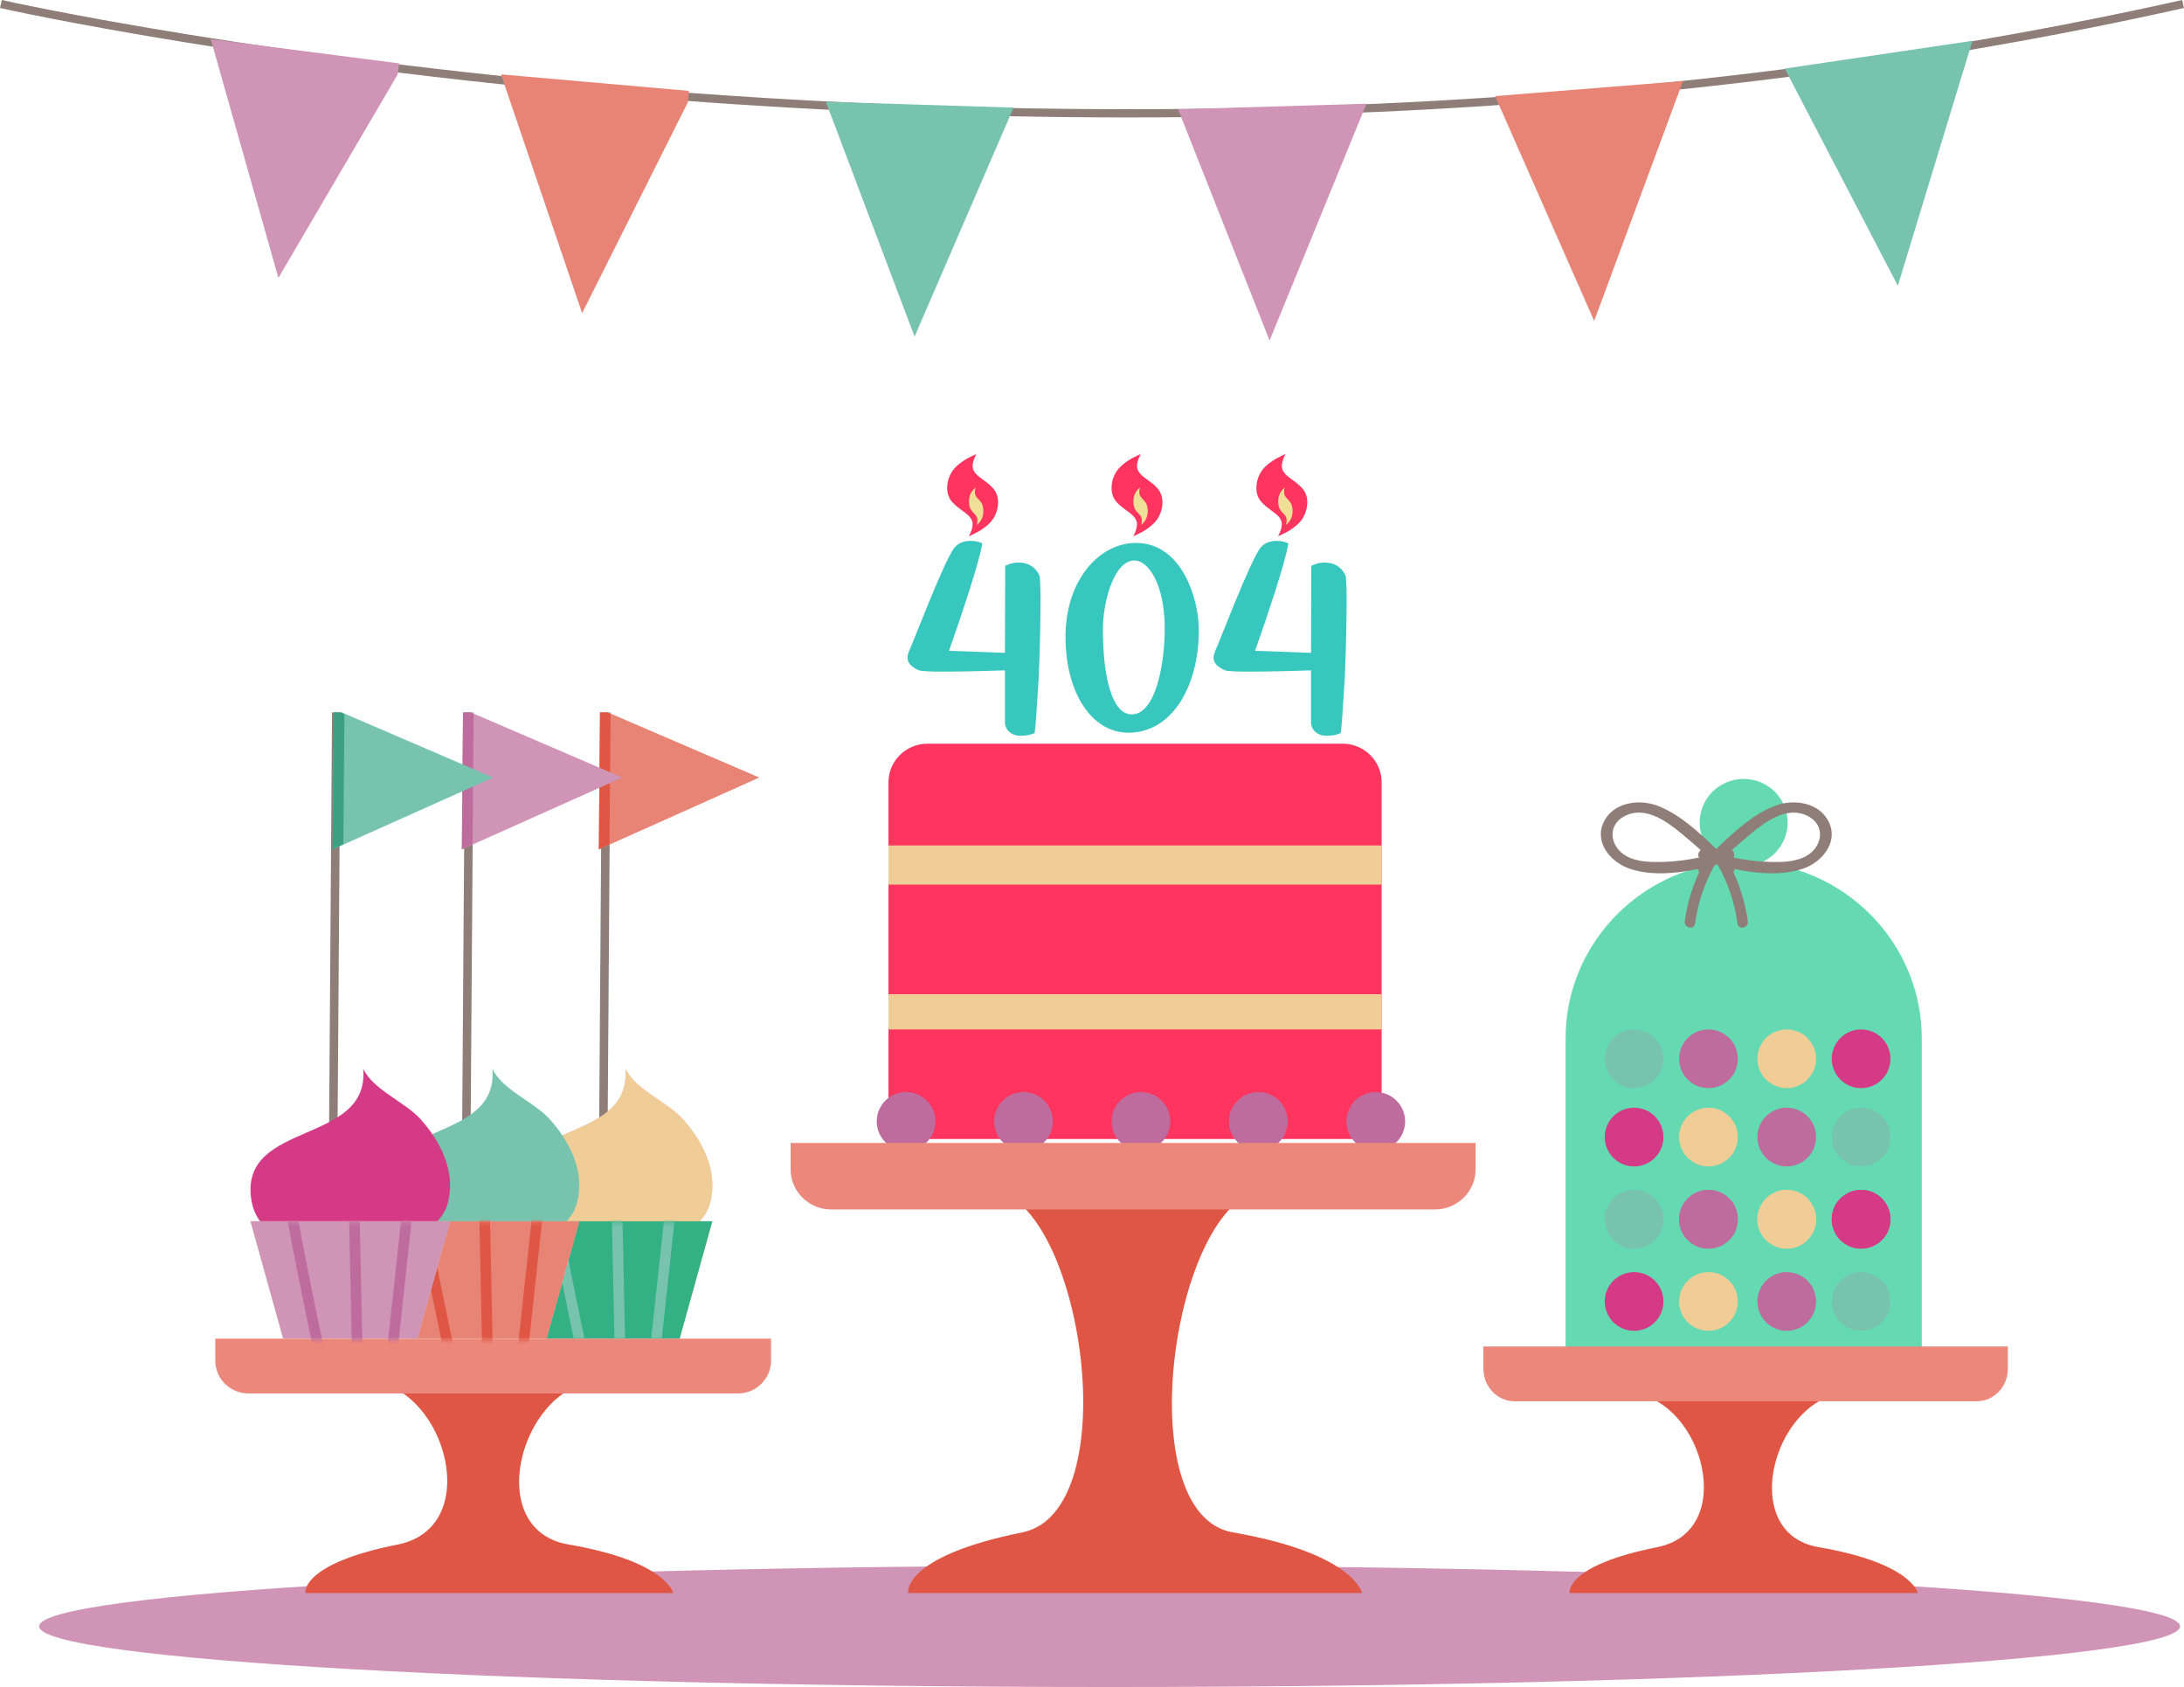 <svg width="558" height="431" viewBox="0 0 558 431" fill="none" xmlns="http://www.w3.org/2000/svg">
<path fill-rule="evenodd" clip-rule="evenodd" d="M557 415.5C557 424.06 434.55 431 283.5 431C132.45 431 10 424.06 10 415.5C10 406.94 132.45 400 283.5 400C434.55 400 557 406.94 557 415.5Z" fill="#D094B6"/>
<path fill-rule="evenodd" clip-rule="evenodd" d="M449.915 220.366C453.924 218.667 456.733 214.725 456.733 210.132C456.733 203.983 451.703 199 445.499 199C439.295 199 434.263 203.983 434.263 210.132C434.263 214.725 437.074 218.667 441.082 220.366C418.11 222.587 400 241.914 400 265.231V345H491V265.231C491 241.914 472.888 222.587 449.915 220.366Z" fill="#65D9B2"/>
<path fill-rule="evenodd" clip-rule="evenodd" d="M464.661 395.276C444.033 391.758 452.875 358.345 470.553 356L444.033 356.586L417.514 356C435.194 358.345 444.033 391.174 423.408 395.276C399.707 399.991 401.013 407 401.013 407H490C490 407 488.482 399.338 464.661 395.276Z" fill="#E05644"/>
<path fill-rule="evenodd" clip-rule="evenodd" d="M379 344V349.711C379 354.27 382.582 358 386.959 358H505.042C509.42 358 513 354.27 513 349.711V344H379Z" fill="#EC887B"/>
<path fill-rule="evenodd" clip-rule="evenodd" d="M425 332.5C425 336.642 421.641 340 417.5 340C413.36 340 410 336.642 410 332.5C410 328.357 413.36 325 417.5 325C421.641 325 425 328.357 425 332.5Z" fill="#D43A86"/>
<path fill-rule="evenodd" clip-rule="evenodd" d="M444 332.5C444 336.642 440.642 340 436.499 340C432.357 340 429 336.642 429 332.5C429 328.357 432.357 325 436.499 325C440.642 325 444 328.357 444 332.5Z" fill="#F0CC96"/>
<path fill-rule="evenodd" clip-rule="evenodd" d="M464 332.5C464 336.642 460.64 340 456.499 340C452.357 340 449 336.642 449 332.5C449 328.357 452.357 325 456.499 325C460.64 325 464 328.357 464 332.5Z" fill="#BE6B9E"/>
<path fill-rule="evenodd" clip-rule="evenodd" d="M483 332.5C483 336.642 479.642 340 475.501 340C471.357 340 468 336.642 468 332.5C468 328.357 471.357 325 475.501 325C479.642 325 483 328.357 483 332.5Z" fill="#77C3AE"/>
<path fill-rule="evenodd" clip-rule="evenodd" d="M425 290.501C425 294.642 421.641 298 417.5 298C413.36 298 410 294.642 410 290.501C410 286.358 413.36 283 417.5 283C421.641 283 425 286.358 425 290.501Z" fill="#D43A86"/>
<path fill-rule="evenodd" clip-rule="evenodd" d="M444 290.501C444 294.642 440.642 298 436.499 298C432.357 298 429 294.642 429 290.501C429 286.358 432.357 283 436.499 283C440.642 283 444 286.358 444 290.501Z" fill="#F0CC96"/>
<path fill-rule="evenodd" clip-rule="evenodd" d="M464 290.501C464 294.642 460.64 298 456.499 298C452.357 298 449 294.642 449 290.501C449 286.358 452.357 283 456.499 283C460.64 283 464 286.358 464 290.501Z" fill="#BE6B9E"/>
<path fill-rule="evenodd" clip-rule="evenodd" d="M483 290.501C483 294.642 479.642 298 475.501 298C471.357 298 468 294.642 468 290.501C468 286.358 471.357 283 475.501 283C479.642 283 483 286.358 483 290.501Z" fill="#77C3AE"/>
<path fill-rule="evenodd" clip-rule="evenodd" d="M468 311.499C468 315.641 471.359 319 475.5 319C479.643 319 483 315.641 483 311.499C483 307.358 479.643 304 475.5 304C471.359 304 468 307.358 468 311.499Z" fill="#D43A86"/>
<path fill-rule="evenodd" clip-rule="evenodd" d="M449 311.499C449 315.641 452.357 319 456.5 319C460.644 319 464 315.641 464 311.499C464 307.358 460.644 304 456.5 304C452.357 304 449 307.358 449 311.499Z" fill="#F0CC96"/>
<path fill-rule="evenodd" clip-rule="evenodd" d="M429 311.499C429 315.641 432.358 319 436.499 319C440.643 319 444 315.641 444 311.499C444 307.358 440.643 304 436.499 304C432.358 304 429 307.358 429 311.499Z" fill="#BE6B9E"/>
<path fill-rule="evenodd" clip-rule="evenodd" d="M410 311.499C410 315.641 413.356 319 417.499 319C421.641 319 425 315.641 425 311.499C425 307.358 421.641 304 417.499 304C413.356 304 410 307.358 410 311.499Z" fill="#77C3AE"/>
<path fill-rule="evenodd" clip-rule="evenodd" d="M468 311.499C468 315.641 471.357 319 475.501 319C479.642 319 483 315.641 483 311.499C483 307.358 479.642 304 475.501 304C471.357 304 468 307.358 468 311.499Z" fill="#D43A86"/>
<path fill-rule="evenodd" clip-rule="evenodd" d="M449 311.499C449 315.641 452.357 319 456.499 319C460.64 319 464 315.641 464 311.499C464 307.358 460.64 304 456.499 304C452.357 304 449 307.358 449 311.499Z" fill="#F0CC96"/>
<path fill-rule="evenodd" clip-rule="evenodd" d="M429 311.499C429 315.641 432.357 319 436.499 319C440.642 319 444 315.641 444 311.499C444 307.358 440.642 304 436.499 304C432.357 304 429 307.358 429 311.499Z" fill="#BE6B9E"/>
<path fill-rule="evenodd" clip-rule="evenodd" d="M410 311.499C410 315.641 413.36 319 417.5 319C421.641 319 425 315.641 425 311.499C425 307.358 421.641 304 417.5 304C413.36 304 410 307.358 410 311.499Z" fill="#77C3AE"/>
<path fill-rule="evenodd" clip-rule="evenodd" d="M468 270.501C468 274.642 471.357 278 475.501 278C479.642 278 483 274.642 483 270.501C483 266.359 479.642 263 475.501 263C471.357 263 468 266.359 468 270.501Z" fill="#D43A86"/>
<path fill-rule="evenodd" clip-rule="evenodd" d="M449 270.501C449 274.642 452.357 278 456.499 278C460.64 278 464 274.642 464 270.501C464 266.359 460.64 263 456.499 263C452.357 263 449 266.359 449 270.501Z" fill="#F0CC96"/>
<path fill-rule="evenodd" clip-rule="evenodd" d="M429 270.501C429 274.642 432.357 278 436.499 278C440.642 278 444 274.642 444 270.501C444 266.359 440.642 263 436.499 263C432.357 263 429 266.359 429 270.501Z" fill="#BE6B9E"/>
<path fill-rule="evenodd" clip-rule="evenodd" d="M410 270.501C410 274.642 413.36 278 417.5 278C421.641 278 425 274.642 425 270.501C425 266.359 421.641 263 417.5 263C413.36 263 410 266.359 410 270.501Z" fill="#77C3AE"/>
<path fill-rule="evenodd" clip-rule="evenodd" d="M461.562 218.66C458.651 220.315 454.921 220.302 451.677 220.189C448.71 220.085 445.789 219.695 442.911 219.091C443.286 218.462 443.057 217.566 442.457 217.189C444.067 215.771 445.689 214.365 447.344 212.997C451.281 209.737 456.831 205.724 462.066 208.575C466.504 210.992 465.586 216.368 461.562 218.66ZM425.324 220.189C422.077 220.302 418.35 220.315 415.44 218.66C411.415 216.368 410.497 210.992 414.935 208.575C420.17 205.724 425.72 209.737 429.657 212.997C431.312 214.365 432.933 215.771 434.544 217.189C433.945 217.566 433.712 218.462 434.087 219.091C431.212 219.695 428.294 220.085 425.324 220.189ZM467.356 210.222C465.043 205.035 458.414 204.011 453.559 205.841C447.979 207.945 443.026 212.528 438.499 216.895C433.972 212.528 429.022 207.945 423.441 205.841C418.589 204.011 411.958 205.035 409.645 210.222C407.3 215.474 411.75 220.472 416.587 222.017C421.854 223.698 428.017 223.257 433.802 222.011C433.825 222.299 433.959 222.568 434.15 222.789C432.294 226.778 431.047 230.97 430.444 235.37C430.213 237.071 432.844 237.699 433.077 235.987C433.797 230.735 435.414 225.832 437.987 221.189C438.105 221.081 438.221 220.973 438.339 220.865C438.392 220.85 438.447 220.836 438.499 220.819C438.554 220.836 438.607 220.85 438.659 220.865C438.779 220.973 438.897 221.081 439.014 221.189C441.586 225.832 443.204 230.735 443.921 235.987C444.157 237.699 446.79 237.071 446.554 235.37C445.954 230.97 444.707 226.778 442.852 222.789C443.039 222.568 443.174 222.299 443.199 222.011C448.985 223.257 455.144 223.698 460.411 222.017C465.252 220.472 469.699 215.474 467.356 210.222Z" fill="#8E7E77"/>
<path fill-rule="evenodd" clip-rule="evenodd" d="M155.17 299L156 182.026L153.832 182L153 298.974L155.17 299Z" fill="#8E7E77"/>
<path fill-rule="evenodd" clip-rule="evenodd" d="M153.317 182L153 217L194 198.649L155.322 182.018L153.317 182Z" fill="#E88476"/>
<path fill-rule="evenodd" clip-rule="evenodd" d="M156 182.45L155.095 182.018L153.286 182L153 217L155.73 215.646L156 182.45Z" fill="#E05644"/>
<path fill-rule="evenodd" clip-rule="evenodd" d="M120.168 299L121 182.026L118.832 182L118 298.974L120.168 299Z" fill="#8E7E77"/>
<path fill-rule="evenodd" clip-rule="evenodd" d="M118.319 182L118 217L159 198.649L120.324 182.018L118.319 182Z" fill="#D094B6"/>
<path fill-rule="evenodd" clip-rule="evenodd" d="M121 182.45L120.094 182.018L118.287 182L118 217L120.729 215.646L121 182.45Z" fill="#BE6B9E"/>
<path fill-rule="evenodd" clip-rule="evenodd" d="M86.168 299L87 182.026L84.831 182L84 298.974L86.168 299Z" fill="#8E7E77"/>
<path fill-rule="evenodd" clip-rule="evenodd" d="M85.319 182L85 217L126 198.649L87.323 182.018L85.319 182Z" fill="#77C3AE"/>
<path fill-rule="evenodd" clip-rule="evenodd" d="M88 182.45L87.094 182.018L85.287 182L85 217L87.729 215.646L88 182.45Z" fill="#3CA083"/>
<path fill-rule="evenodd" clip-rule="evenodd" d="M138.371 315.897C134.592 314.103 131.826 311.092 131.156 306.144C128.46 286.236 161.553 292.581 159.787 273C162.308 278.471 170.379 281.43 174.424 285.907C179.551 291.581 183.412 299.284 181.504 307.002C177.983 321.249 148.726 320.811 138.371 315.897Z" fill="#EEA3A0"/>
<path fill-rule="evenodd" clip-rule="evenodd" d="M138.371 315.897C134.592 314.103 131.826 311.092 131.156 306.144C128.46 286.236 161.553 292.581 159.787 273C162.308 278.471 170.379 281.43 174.424 285.907C179.551 291.581 183.412 299.284 181.504 307.002C177.983 321.249 148.726 320.811 138.371 315.897Z" fill="#F0CC96"/>
<path fill-rule="evenodd" clip-rule="evenodd" d="M173.647 342H139.353L131 312H182L173.647 342Z" fill="#F0CC96"/>
<path fill-rule="evenodd" clip-rule="evenodd" d="M173.647 342H139.353L131 312H182L173.647 342Z" fill="#34B085"/>
<mask id="mask0" mask-type="alpha" maskUnits="userSpaceOnUse" x="131" y="312" width="52" height="31">
<path fill-rule="evenodd" clip-rule="evenodd" d="M174.107 342.373H139.554L131.139 312.252H182.522L174.107 342.373Z" fill="white"/>
</mask>
<g mask="url(#mask0)">
<path fill-rule="evenodd" clip-rule="evenodd" d="M151.1 350.182C147.94 335.674 145.003 321.122 142.289 306.525C141.971 304.818 139.386 305.646 139.703 307.341C142.416 321.937 145.353 336.489 148.511 350.997C148.882 352.695 151.467 351.872 151.1 350.182Z" fill="#77C3AE"/>
<path fill-rule="evenodd" clip-rule="evenodd" d="M170.794 301.141C169.102 316.77 167.41 332.399 165.718 348.03C165.533 349.74 168.173 350.374 168.359 348.65C170.051 333.018 171.743 317.39 173.435 301.761C173.62 300.052 170.981 299.415 170.794 301.141Z" fill="#77C3AE"/>
<path fill-rule="evenodd" clip-rule="evenodd" d="M158.907 305.035C158.87 303.297 156.159 303.398 156.196 305.139C156.502 319.403 156.806 333.668 157.11 347.934C157.147 349.674 159.858 349.573 159.822 347.832C159.517 333.566 159.211 319.301 158.907 305.035Z" fill="#77C3AE"/>
</g>
<path fill-rule="evenodd" clip-rule="evenodd" d="M145.236 394.587C123.45 390.863 132.786 355.482 151.458 353L123.45 353.622L95.44 353C114.113 355.482 123.45 390.241 101.665 394.587C76.634 399.577 78.014 407 78.014 407H172C172 407 170.394 398.887 145.236 394.587Z" fill="#E05644"/>
<path fill-rule="evenodd" clip-rule="evenodd" d="M55 342V347.6C55 352.221 58.797 356 63.436 356H188.564C193.204 356 197 352.221 197 347.6V342H55Z" fill="#EC887B"/>
<path fill-rule="evenodd" clip-rule="evenodd" d="M104.37 315.897C100.591 314.103 97.824 311.092 97.156 306.144C94.459 286.236 127.552 292.581 125.788 273C128.307 278.471 136.378 281.43 140.423 285.907C145.551 291.581 149.411 299.284 147.505 307.002C143.982 321.249 114.725 320.811 104.37 315.897Z" fill="#77C3AE"/>
<path fill-rule="evenodd" clip-rule="evenodd" d="M139.646 342H105.354L97 312H148L139.646 342Z" fill="#F0CC96"/>
<path fill-rule="evenodd" clip-rule="evenodd" d="M139.646 342H105.354L97 312H148L139.646 342Z" fill="#E88476"/>
<mask id="mask1" mask-type="alpha" maskUnits="userSpaceOnUse" x="97" y="312" width="52" height="31">
<path fill-rule="evenodd" clip-rule="evenodd" d="M140.296 342.373H105.651L97.211 312.252H148.735L140.296 342.373Z" fill="white"/>
</mask>
<g mask="url(#mask1)">
<path fill-rule="evenodd" clip-rule="evenodd" d="M117.226 350.182C114.058 335.674 111.114 321.122 108.393 306.525C108.074 304.818 105.482 305.646 105.798 307.341C108.519 321.937 111.465 336.489 114.632 350.997C115.003 352.695 117.596 351.872 117.226 350.182Z" fill="#E05644"/>
<path fill-rule="evenodd" clip-rule="evenodd" d="M136.974 301.141C135.277 316.77 133.581 332.399 131.884 348.03C131.698 349.74 134.347 350.374 134.534 348.65C136.23 333.018 137.925 317.39 139.622 301.761C139.808 300.052 137.162 299.415 136.974 301.141Z" fill="#E05644"/>
<path fill-rule="evenodd" clip-rule="evenodd" d="M125.056 305.035C125.019 303.297 122.3 303.398 122.336 305.139C122.643 319.403 122.949 333.668 123.254 347.934C123.292 349.674 126.009 349.573 125.972 347.832C125.667 333.566 125.361 319.301 125.056 305.035Z" fill="#E05644"/>
</g>
<path fill-rule="evenodd" clip-rule="evenodd" d="M71.369 315.897C67.592 314.103 64.826 311.092 64.156 306.144C61.46 286.236 94.553 292.581 92.787 273C95.308 278.471 103.378 281.43 107.423 285.907C112.551 291.581 116.411 299.284 114.505 307.002C110.982 321.249 81.725 320.811 71.369 315.897Z" fill="#D43A86"/>
<path fill-rule="evenodd" clip-rule="evenodd" d="M106.647 342H72.354L64 312H115L106.647 342Z" fill="#F0CC96"/>
<path fill-rule="evenodd" clip-rule="evenodd" d="M106.647 342H72.354L64 312H115L106.647 342Z" fill="#D094B6"/>
<mask id="mask2" mask-type="alpha" maskUnits="userSpaceOnUse" x="64" y="312" width="52" height="31">
<path fill-rule="evenodd" clip-rule="evenodd" d="M106.922 342.373H72.472L64.08 312.252H115.313L106.922 342.373Z" fill="white"/>
</mask>
<g mask="url(#mask2)">
<path fill-rule="evenodd" clip-rule="evenodd" d="M83.98 350.182C80.831 335.674 77.903 321.122 75.198 306.525C74.88 304.818 72.302 305.646 72.616 307.341C75.323 321.937 78.252 336.489 81.4 350.997C81.77 352.695 84.349 351.872 83.98 350.182Z" fill="#BE6B9E"/>
<path fill-rule="evenodd" clip-rule="evenodd" d="M103.617 301.141C101.93 316.77 100.243 332.399 98.556 348.03C98.371 349.74 101.003 350.374 101.189 348.65C102.876 333.018 104.563 317.39 106.25 301.761C106.435 300.052 103.802 299.415 103.617 301.141Z" fill="#BE6B9E"/>
<path fill-rule="evenodd" clip-rule="evenodd" d="M91.767 305.035C91.73 303.297 89.027 303.398 89.063 305.139C89.367 319.403 89.672 333.668 89.975 347.934C90.012 349.674 92.715 349.573 92.677 347.832C92.375 333.566 92.07 319.301 91.767 305.035Z" fill="#BE6B9E"/>
</g>
<path fill-rule="evenodd" clip-rule="evenodd" d="M353 291V199.852C353 194.433 348.523 190 343.053 190H236.946C231.476 190 227 194.433 227 199.852V291H353Z" fill="#FF345F"/>
<path fill-rule="evenodd" clip-rule="evenodd" d="M227 263H353V254H227V263Z" fill="#F0CC96"/>
<path fill-rule="evenodd" clip-rule="evenodd" d="M227 226H353V216H227V226Z" fill="#F0CC96"/>
<path fill-rule="evenodd" clip-rule="evenodd" d="M239 286.501C239 290.644 235.642 294 231.499 294C227.359 294 224 290.644 224 286.501C224 282.358 227.359 279 231.499 279C235.642 279 239 282.358 239 286.501Z" fill="#BE6B9E"/>
<path fill-rule="evenodd" clip-rule="evenodd" d="M269 286.501C269 290.644 265.641 294 261.501 294C257.358 294 254 290.644 254 286.501C254 282.358 257.358 279 261.501 279C265.641 279 269 282.358 269 286.501Z" fill="#BE6B9E"/>
<path fill-rule="evenodd" clip-rule="evenodd" d="M299 286.501C299 290.644 295.642 294 291.501 294C287.357 294 284 290.644 284 286.501C284 282.358 287.357 279 291.501 279C295.642 279 299 282.358 299 286.501Z" fill="#BE6B9E"/>
<path fill-rule="evenodd" clip-rule="evenodd" d="M329 286.501C329 290.644 325.642 294 321.499 294C317.357 294 314 290.644 314 286.501C314 282.358 317.357 279 321.499 279C325.642 279 329 282.358 329 286.501Z" fill="#BE6B9E"/>
<path fill-rule="evenodd" clip-rule="evenodd" d="M359 286.501C359 290.644 355.64 294 351.5 294C347.359 294 344 290.644 344 286.501C344 282.358 347.359 279 351.5 279C355.64 279 359 282.358 359 286.501Z" fill="#BE6B9E"/>
<path d="M265.66 147.35C265.66 147.35 264.685 143.71 260.135 143.71C259.16 143.71 258.055 143.97 256.82 144.555L256.755 166.785L242.455 166.265C242.455 166.265 249.93 145.335 250.97 138.835C250.97 138.835 249.93 138.185 248.045 138.185C246.615 138.185 245.055 138.51 243.95 139.81C241.415 142.67 233.095 164.705 232.185 166.525C231.99 167.045 231.86 167.565 231.86 168.02C231.86 169.385 232.835 170.36 234.655 171.205C235.37 171.53 237.905 171.595 241.155 171.595C246.355 171.595 252.66 171.4 256.755 171.27V184.53C256.755 186.35 258.315 187.975 260.655 187.975C261.955 187.975 263.385 187.78 264.36 187.26C264.62 185.505 264.88 181.085 265.4 172.895C265.79 163.795 265.855 155.93 265.855 151.965C265.855 150.21 265.66 147.35 265.66 147.35ZM272.234 162.69C272.234 177.185 279.059 187.195 288.289 187.195C299.534 187.195 306.294 175.235 306.294 161C306.294 152.81 301.874 138.705 290.239 138.705C281.009 138.705 272.234 148 272.234 162.69ZM289.849 143.19C293.424 143.19 297.584 149.365 297.584 160.545C297.584 169.71 295.244 182.515 289.134 182.515C284.129 182.515 281.789 173.025 281.789 160.805C281.789 153.655 284.649 143.19 289.849 143.19ZM343.863 147.35C343.863 147.35 342.888 143.71 338.338 143.71C337.363 143.71 336.258 143.97 335.023 144.555L334.958 166.785L320.658 166.265C320.658 166.265 328.133 145.335 329.173 138.835C329.173 138.835 328.133 138.185 326.248 138.185C324.818 138.185 323.258 138.51 322.153 139.81C319.618 142.67 311.298 164.705 310.388 166.525C310.193 167.045 310.063 167.565 310.063 168.02C310.063 169.385 311.038 170.36 312.858 171.205C313.573 171.53 316.108 171.595 319.358 171.595C324.558 171.595 330.863 171.4 334.958 171.27V184.53C334.958 186.35 336.518 187.975 338.858 187.975C340.158 187.975 341.588 187.78 342.563 187.26C342.823 185.505 343.083 181.085 343.603 172.895C343.993 163.795 344.058 155.93 344.058 151.965C344.058 150.21 343.863 147.35 343.863 147.35Z" fill="#38C7BF"/>
<path fill-rule="evenodd" clip-rule="evenodd" d="M314.971 391.493C288.089 386.839 299.609 307.1 322.651 304L288.089 304.774L253.522 304C276.564 307.1 288.089 386.064 261.203 391.493C230.313 397.729 232.017 407 232.017 407H348C348 407 346.02 396.865 314.971 391.493Z" fill="#E05644"/>
<path fill-rule="evenodd" clip-rule="evenodd" d="M202 292V298.801C202 304.41 206.679 309 212.395 309H366.603C372.323 309 377 304.41 377 298.801V292H202Z" fill="#EC887B"/>
<path fill-rule="evenodd" clip-rule="evenodd" d="M288.392 30C250.613 30 212.208 28.542 173.598 25.635C70.439 17.862 0.691 2.201 0 2.044L0.462 0.002C1.153 0.158 70.781 15.789 173.799 23.548C234.296 28.104 294.303 29.091 352.146 26.489C424.441 23.232 493.549 14.32 557.546 0L558 2.044C493.879 16.393 424.64 25.32 352.214 28.581C331.2 29.528 309.898 30 288.392 30Z" fill="#8E7E77"/>
<path fill-rule="evenodd" clip-rule="evenodd" d="M53.848 10L71.128 71L101.578 19.052L101.999 16.196L53.848 10Z" fill="#D094B6"/>
<path fill-rule="evenodd" clip-rule="evenodd" d="M176 23.218L128 19L148.73 80L175.755 26.104L176 23.218Z" fill="#E88476"/>
<path fill-rule="evenodd" clip-rule="evenodd" d="M258.963 27.5L211 26L233.672 86L258.963 27.5Z" fill="#77C3AE"/>
<path fill-rule="evenodd" clip-rule="evenodd" d="M503.946 10.429L484.886 73L456 17.518L503.946 10.429Z" fill="#77C3AE"/>
<path fill-rule="evenodd" clip-rule="evenodd" d="M430 20.704L407.307 82L382 24.549L430 20.704Z" fill="#E88476"/>
<path fill-rule="evenodd" clip-rule="evenodd" d="M349.122 26.501L324.372 87L301 27.924L349.122 26.501Z" fill="#D094B6"/>
<path fill-rule="evenodd" clip-rule="evenodd" d="M332.549 132.823C332.114 133.411 331.565 133.969 330.903 134.498C330.24 135.026 329.57 135.482 328.893 135.865C328.216 136.248 326.528 137 326.528 137C327.176 135.833 327.5 134.813 327.5 133.937C327.5 133.473 327.382 133.033 327.144 132.618C326.908 132.203 326.598 131.832 326.216 131.504C325.834 131.176 325.411 130.848 324.947 130.52C324.482 130.191 324.018 129.838 323.554 129.46C323.089 129.082 322.666 128.681 322.284 128.257C321.902 127.833 321.593 127.32 321.355 126.719C321.119 126.117 321 125.461 321 124.75C321 123.857 321.133 123.018 321.399 122.234C321.665 121.45 322.016 120.764 322.451 120.177C322.886 119.589 323.435 119.03 324.098 118.502C324.76 117.973 325.43 117.517 326.107 117.135C326.784 116.752 328.457 116 328.457 116C327.819 117.185 327.5 118.206 327.5 119.062C327.5 119.527 327.618 119.967 327.856 120.382C328.093 120.796 328.402 121.168 328.784 121.496C329.166 121.824 329.589 122.152 330.054 122.48C330.518 122.808 330.982 123.162 331.447 123.54C331.911 123.918 332.334 124.319 332.716 124.743C333.098 125.167 333.407 125.68 333.645 126.281C333.881 126.883 334 127.539 334 128.25C334 129.143 333.867 129.982 333.601 130.765C333.335 131.549 332.985 132.236 332.549 132.823Z" fill="#FF345F"/>
<path fill-rule="evenodd" clip-rule="evenodd" d="M330.018 132.085C329.927 132.361 329.804 132.626 329.649 132.88C329.494 133.133 329.335 133.355 329.17 133.543C329.005 133.731 328.815 133.919 328.598 134.108L328.587 134.109C328.711 133.566 328.755 133.097 328.718 132.701C328.699 132.491 328.649 132.294 328.568 132.112C328.488 131.93 328.389 131.768 328.274 131.628C328.158 131.488 328.032 131.349 327.894 131.211C327.757 131.073 327.618 130.923 327.478 130.762C327.339 130.601 327.209 130.429 327.089 130.246C326.97 130.063 326.866 129.837 326.777 129.57C326.689 129.303 326.63 129.009 326.6 128.687C326.563 128.283 326.564 127.901 326.602 127.54C326.64 127.179 326.705 126.861 326.796 126.586C326.888 126.31 327.011 126.045 327.166 125.791C327.32 125.537 327.48 125.316 327.645 125.128C327.809 124.94 328 124.752 328.216 124.563L328.224 124.563C328.103 125.113 328.061 125.582 328.097 125.97C328.116 126.18 328.166 126.377 328.247 126.559C328.327 126.741 328.425 126.903 328.541 127.043C328.656 127.183 328.783 127.322 328.921 127.46C329.058 127.598 329.197 127.748 329.336 127.909C329.476 128.07 329.606 128.242 329.725 128.425C329.845 128.608 329.949 128.834 330.037 129.101C330.125 129.368 330.185 129.662 330.214 129.984C330.252 130.388 330.251 130.77 330.213 131.131C330.175 131.491 330.11 131.81 330.018 132.085Z" fill="#F0DF96"/>
<path fill-rule="evenodd" clip-rule="evenodd" d="M253.549 132.823C253.114 133.411 252.565 133.969 251.903 134.498C251.24 135.026 250.57 135.482 249.893 135.865C249.216 136.248 247.528 137 247.528 137C248.176 135.833 248.5 134.813 248.5 133.937C248.5 133.473 248.382 133.033 248.144 132.618C247.908 132.203 247.598 131.832 247.216 131.504C246.834 131.176 246.411 130.848 245.947 130.52C245.482 130.191 245.018 129.838 244.554 129.46C244.089 129.082 243.666 128.681 243.284 128.257C242.902 127.833 242.593 127.32 242.355 126.719C242.119 126.117 242 125.461 242 124.75C242 123.857 242.133 123.018 242.399 122.234C242.665 121.45 243.016 120.764 243.451 120.177C243.886 119.589 244.435 119.03 245.098 118.502C245.76 117.973 246.43 117.517 247.107 117.135C247.784 116.752 249.457 116 249.457 116C248.819 117.185 248.5 118.206 248.5 119.062C248.5 119.527 248.618 119.967 248.856 120.382C249.093 120.796 249.402 121.168 249.784 121.496C250.166 121.824 250.589 122.152 251.054 122.48C251.518 122.808 251.982 123.162 252.447 123.54C252.911 123.918 253.334 124.319 253.716 124.743C254.098 125.167 254.407 125.68 254.645 126.281C254.881 126.883 255 127.539 255 128.25C255 129.143 254.867 129.982 254.601 130.765C254.335 131.549 253.985 132.236 253.549 132.823Z" fill="#FF345F"/>
<path fill-rule="evenodd" clip-rule="evenodd" d="M251.018 132.085C250.927 132.361 250.804 132.626 250.649 132.88C250.494 133.133 250.335 133.355 250.17 133.543C250.005 133.731 249.815 133.919 249.598 134.108L249.587 134.109C249.711 133.566 249.755 133.097 249.718 132.701C249.699 132.491 249.649 132.294 249.568 132.112C249.488 131.93 249.389 131.768 249.274 131.628C249.158 131.488 249.032 131.349 248.894 131.211C248.757 131.073 248.618 130.923 248.478 130.762C248.339 130.601 248.209 130.429 248.089 130.246C247.97 130.063 247.866 129.837 247.777 129.57C247.689 129.303 247.63 129.009 247.6 128.687C247.563 128.283 247.564 127.901 247.602 127.54C247.64 127.179 247.705 126.861 247.796 126.586C247.888 126.31 248.011 126.045 248.166 125.791C248.32 125.537 248.48 125.316 248.645 125.128C248.809 124.94 249 124.752 249.216 124.563L249.224 124.563C249.103 125.113 249.061 125.582 249.097 125.97C249.116 126.18 249.166 126.377 249.247 126.559C249.327 126.741 249.425 126.903 249.541 127.043C249.656 127.183 249.783 127.322 249.921 127.46C250.058 127.598 250.197 127.748 250.336 127.909C250.476 128.07 250.606 128.242 250.725 128.425C250.845 128.608 250.949 128.834 251.037 129.101C251.125 129.368 251.185 129.662 251.214 129.984C251.252 130.388 251.251 130.77 251.213 131.131C251.175 131.491 251.11 131.81 251.018 132.085Z" fill="#F0DF96"/>
<path fill-rule="evenodd" clip-rule="evenodd" d="M295.549 132.823C295.114 133.411 294.565 133.969 293.903 134.498C293.24 135.026 292.57 135.482 291.893 135.865C291.216 136.248 289.528 137 289.528 137C290.176 135.833 290.5 134.813 290.5 133.937C290.5 133.473 290.382 133.033 290.144 132.618C289.908 132.203 289.598 131.832 289.216 131.504C288.834 131.176 288.411 130.848 287.947 130.52C287.482 130.191 287.018 129.838 286.554 129.46C286.089 129.082 285.666 128.681 285.284 128.257C284.902 127.833 284.593 127.32 284.355 126.719C284.119 126.117 284 125.461 284 124.75C284 123.857 284.133 123.018 284.399 122.234C284.665 121.45 285.016 120.764 285.451 120.177C285.886 119.589 286.435 119.03 287.098 118.502C287.76 117.973 288.43 117.517 289.107 117.135C289.784 116.752 291.457 116 291.457 116C290.819 117.185 290.5 118.206 290.5 119.062C290.5 119.527 290.618 119.967 290.856 120.382C291.093 120.796 291.402 121.168 291.784 121.496C292.166 121.824 292.589 122.152 293.054 122.48C293.518 122.808 293.982 123.162 294.447 123.54C294.911 123.918 295.334 124.319 295.716 124.743C296.098 125.167 296.407 125.68 296.645 126.281C296.881 126.883 297 127.539 297 128.25C297 129.143 296.867 129.982 296.601 130.765C296.335 131.549 295.985 132.236 295.549 132.823Z" fill="#FF345F"/>
<path fill-rule="evenodd" clip-rule="evenodd" d="M293.018 132.085C292.927 132.361 292.804 132.626 292.649 132.88C292.494 133.133 292.335 133.355 292.17 133.543C292.005 133.731 291.815 133.919 291.598 134.108L291.587 134.109C291.711 133.566 291.755 133.097 291.718 132.701C291.699 132.491 291.649 132.294 291.568 132.112C291.488 131.93 291.389 131.768 291.274 131.628C291.158 131.488 291.032 131.349 290.894 131.211C290.757 131.073 290.618 130.923 290.478 130.762C290.339 130.601 290.209 130.429 290.089 130.246C289.97 130.063 289.866 129.837 289.777 129.57C289.689 129.303 289.63 129.009 289.6 128.687C289.563 128.283 289.564 127.901 289.602 127.54C289.64 127.179 289.705 126.861 289.796 126.586C289.888 126.31 290.011 126.045 290.166 125.791C290.32 125.537 290.48 125.316 290.645 125.128C290.809 124.94 291 124.752 291.216 124.563L291.224 124.563C291.103 125.113 291.061 125.582 291.097 125.97C291.116 126.18 291.166 126.377 291.247 126.559C291.327 126.741 291.425 126.903 291.541 127.043C291.656 127.183 291.783 127.322 291.921 127.46C292.058 127.598 292.197 127.748 292.336 127.909C292.476 128.07 292.606 128.242 292.725 128.425C292.845 128.608 292.949 128.834 293.037 129.101C293.125 129.368 293.185 129.662 293.214 129.984C293.252 130.388 293.251 130.77 293.213 131.131C293.175 131.491 293.11 131.81 293.018 132.085Z" fill="#F0DF96"/>
</svg>
